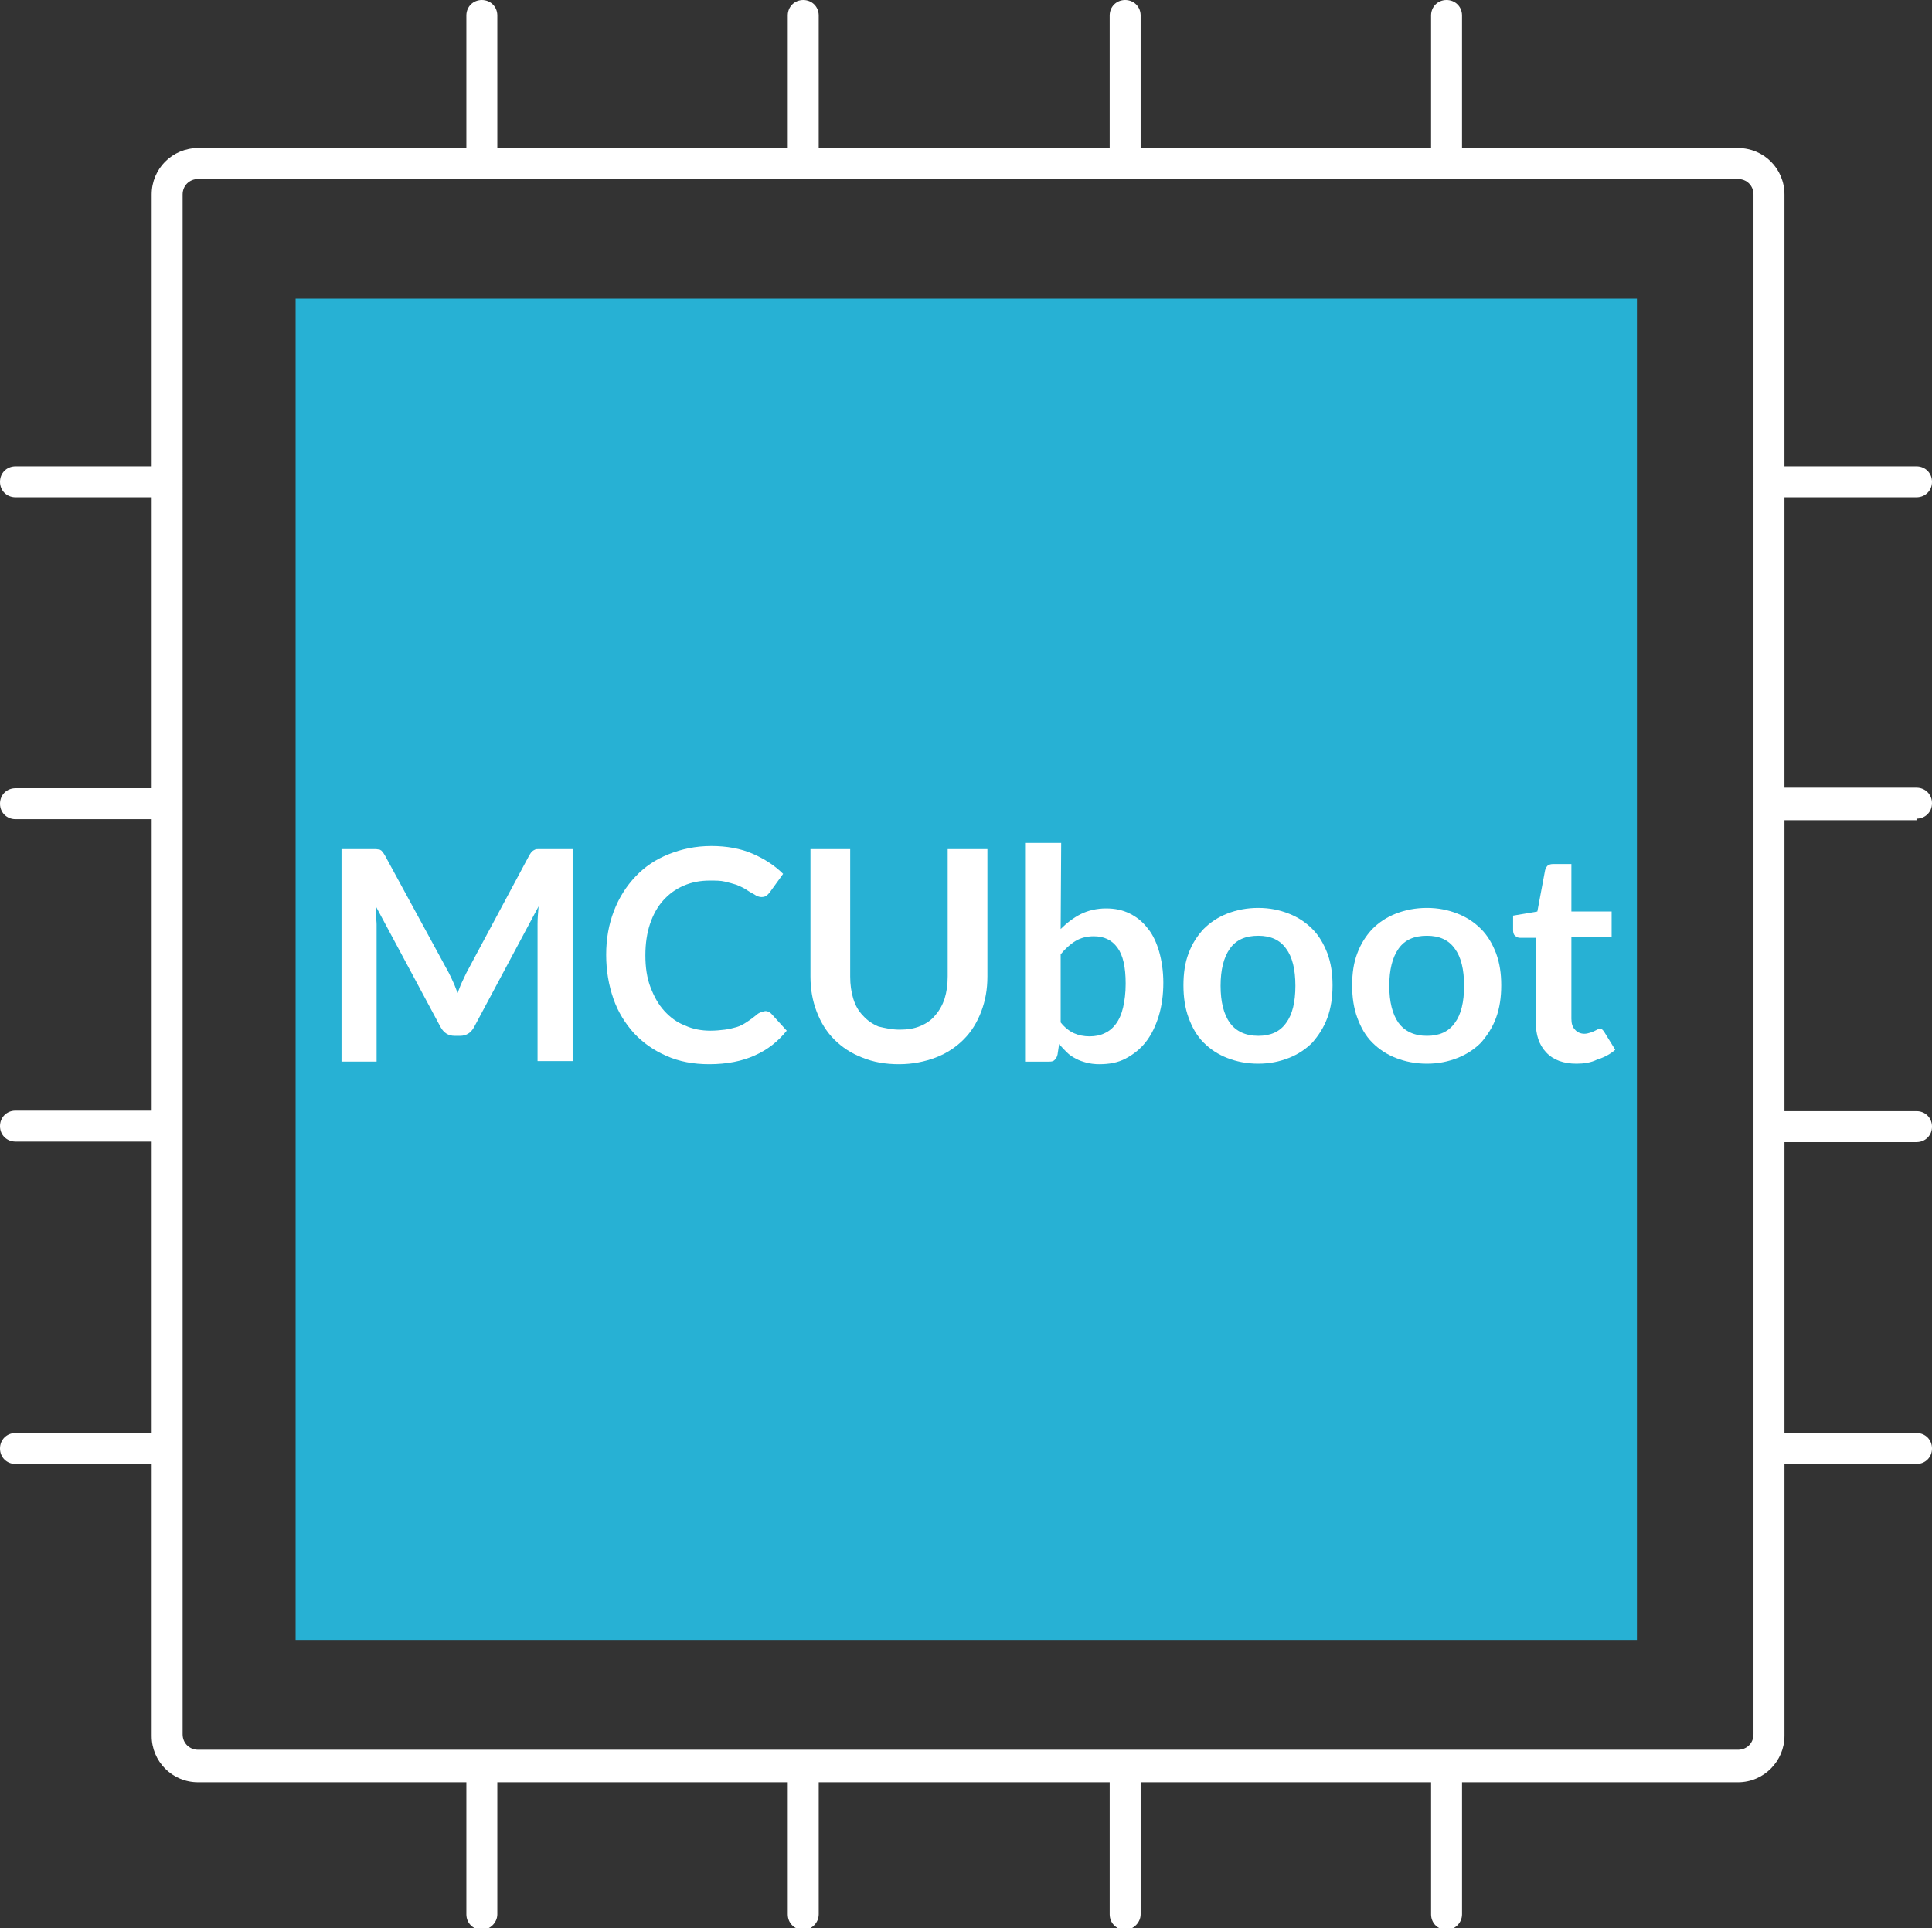 <?xml version="1.0" encoding="utf-8"?>
<!-- Generator: Adobe Illustrator 25.2.3, SVG Export Plug-In . SVG Version: 6.00 Build 0)  -->
<svg version="1.1" id="Layer_1" xmlns="http://www.w3.org/2000/svg" xmlns:xlink="http://www.w3.org/1999/xlink" x="0px" y="0px"
	 viewBox="0 0 374.5 373.8" style="enable-background:new 0 0 374.5 373.8;" xml:space="preserve">
<rect x="0" y="0" width="374.5" height="373.8" fill="#333333" stroke="none"/>
<style type="text/css">
	.st0{fill:#FFFFFF;}
	.st1{fill:#27B1D4;}
	.st2{enable-background:new    ;}
</style>
<path class="st0" d="M371.5,158.7c1.7,0,3-1.3,3-3c0-1.7-1.3-3-3-3h-25.6V96.4h25.6c1.7,0,3-1.3,3-3c0-1.7-1.3-3-3-3h-25.6V37.7
	c0-5-4-9-9-9h-53.5V3c0-1.7-1.3-3-3-3s-3,1.3-3,3v25.7h-56.3V3c0-1.7-1.3-3-3-3c-1.7,0-3,1.3-3,3v25.7h-56.4V3c0-1.7-1.3-3-3-3
	s-3,1.3-3,3v25.7H96.4V3c0-1.7-1.3-3-3-3c-1.7,0-3,1.3-3,3v25.7h-52c-5,0-9,4-9,9v52.7c-0.1,0-0.2,0-0.3,0H3c-1.7,0-3,1.3-3,3
	c0,1.7,1.3,3,3,3h26.1c0.1,0,0.2,0,0.3,0v56.4c-0.1,0-0.2,0-0.3,0H3c-1.7,0-3,1.3-3,3c0,1.7,1.3,3,3,3h26.1c0.1,0,0.2,0,0.3,0v56.5
	c-0.1,0-0.2,0-0.3,0H3c-1.7,0-3,1.3-3,3c0,1.7,1.3,3,3,3h26.1c0.1,0,0.2,0,0.3,0v56.5c-0.1,0-0.2,0-0.3,0H3c-1.7,0-3,1.3-3,3
	s1.3,3,3,3h26.1c0.1,0,0.2,0,0.3,0v52.7c0,5,4,9,9,9h52v25.6c0,1.7,1.3,3,3,3c1.6,0,3-1.4,3-3v-25.6h56.3v25.6c0,1.7,1.3,3,3,3
	s3-1.4,3-3v-25.6h56.4v25.6c0,1.7,1.3,3,3,3c1.6,0,3-1.4,3-3v-25.6h56.3v25.6c0,1.7,1.3,3,3,3s3-1.4,3-3v-25.6h53.5c5,0,9-4.1,9-9
	v-52.7h25.6c1.7,0,3-1.3,3-3s-1.3-3-3-3h-25.6v-56.4h25.6c1.7,0,3-1.3,3-3c0-1.7-1.3-3-3-3h-25.6v-56.4H371.5z M339.9,336.2
	c0,1.7-1.3,3-3,3H38.4c-1.7,0-3-1.3-3-3V37.7c0-1.7,1.3-3,3-3h298.5c1.7,0,3,1.3,3,3V336.2z"/>
<rect x="57.3" y="57.9" class="st1" width="260" height="260"/>
<g class="st2">
	<path class="st0" d="M111,164.5v41.2h-6.8v-26.6c0-1.1,0.1-2.2,0.2-3.4l-12.5,23.4c-0.6,1.1-1.5,1.7-2.7,1.7h-1.1
		c-1.2,0-2.1-0.6-2.7-1.7l-12.6-23.5c0.1,0.6,0.1,1.2,0.1,1.9c0,0.6,0.1,1.2,0.1,1.7v26.6h-6.8v-41.2H72c0.3,0,0.6,0,0.9,0
		c0.2,0,0.5,0.1,0.7,0.1c0.2,0.1,0.4,0.2,0.5,0.4c0.2,0.2,0.3,0.4,0.5,0.7L87,188.6c0.3,0.6,0.6,1.2,0.9,1.9c0.3,0.6,0.5,1.3,0.8,2
		c0.3-0.7,0.5-1.4,0.8-2s0.6-1.3,0.9-1.9l12.2-22.8c0.2-0.3,0.3-0.5,0.5-0.7s0.4-0.3,0.6-0.4c0.2-0.1,0.4-0.1,0.7-0.1
		c0.2,0,0.5,0,0.9,0h5.7V164.5z"/>
	<path class="st0" d="M148.4,196c0.4,0,0.8,0.2,1.1,0.5l3,3.3c-1.7,2.1-3.7,3.7-6.2,4.8c-2.4,1.1-5.4,1.7-8.8,1.7
		c-3.1,0-5.8-0.5-8.3-1.6s-4.5-2.5-6.3-4.4c-1.7-1.9-3.1-4.1-4-6.7c-0.9-2.6-1.4-5.4-1.4-8.5s0.5-5.9,1.5-8.5s2.4-4.8,4.2-6.7
		c1.8-1.9,3.9-3.3,6.4-4.3s5.2-1.6,8.3-1.6c3,0,5.7,0.5,8,1.5s4.3,2.3,5.9,3.9l-2.6,3.6c-0.2,0.2-0.3,0.4-0.6,0.6
		c-0.2,0.2-0.6,0.3-1,0.3c-0.3,0-0.6-0.1-0.9-0.2c-0.3-0.2-0.6-0.4-1-0.6c-0.4-0.2-0.8-0.5-1.3-0.8s-1-0.5-1.7-0.8
		c-0.6-0.2-1.4-0.4-2.2-0.6c-0.8-0.2-1.8-0.2-2.9-0.2c-1.8,0-3.5,0.3-5.1,1s-2.8,1.6-3.9,2.8c-1.1,1.2-2,2.8-2.6,4.6
		s-0.9,3.8-0.9,6.1s0.3,4.4,1,6.2s1.5,3.3,2.7,4.6c1.1,1.2,2.4,2.2,4,2.8c1.5,0.7,3.2,1,4.9,1c1,0,2-0.1,2.8-0.2
		c0.8-0.1,1.6-0.3,2.3-0.5s1.4-0.6,2-1s1.3-0.9,1.9-1.4c0.2-0.2,0.4-0.3,0.6-0.4S148.2,196,148.4,196z"/>
	<path class="st0" d="M174.4,199.6c1.5,0,2.8-0.2,4-0.7s2.2-1.2,2.9-2.1c0.8-0.9,1.4-2,1.8-3.2c0.4-1.3,0.6-2.7,0.6-4.3v-24.7h7.7
		v24.7c0,2.5-0.4,4.7-1.2,6.8s-1.9,3.9-3.4,5.4s-3.3,2.7-5.4,3.5c-2.1,0.8-4.5,1.3-7.1,1.3c-2.7,0-5-0.4-7.2-1.3
		c-2.1-0.8-3.9-2-5.4-3.5s-2.6-3.3-3.4-5.4c-0.8-2.1-1.2-4.3-1.2-6.8v-24.7h7.7v24.7c0,1.6,0.2,3,0.6,4.3c0.4,1.3,1,2.4,1.9,3.3
		c0.8,0.9,1.8,1.6,3,2.1C171.6,199.3,172.9,199.6,174.4,199.6z"/>
	<path class="st0" d="M205.6,180.1c1.2-1.2,2.5-2.2,3.9-2.9s3.1-1.1,4.9-1.1c1.7,0,3.2,0.3,4.6,1s2.5,1.6,3.5,2.9
		c1,1.2,1.7,2.8,2.2,4.5c0.5,1.8,0.8,3.8,0.8,6c0,2.4-0.3,4.5-0.9,6.5c-0.6,1.9-1.4,3.6-2.5,5s-2.4,2.4-3.9,3.2s-3.2,1.1-5.1,1.1
		c-0.9,0-1.7-0.1-2.5-0.3c-0.7-0.2-1.4-0.4-2.1-0.8c-0.6-0.3-1.2-0.7-1.7-1.2s-1-1-1.5-1.6l-0.3,2c-0.1,0.5-0.3,0.8-0.6,1.1
		s-0.7,0.3-1.1,0.3h-4.6v-42.4h7L205.6,180.1L205.6,180.1z M205.6,198.2c0.8,1,1.7,1.7,2.6,2.1c0.9,0.4,1.9,0.6,3,0.6
		s2.1-0.2,2.9-0.6c0.9-0.4,1.6-1,2.2-1.8s1.1-1.9,1.4-3.2c0.3-1.3,0.5-2.8,0.5-4.6c0-3.2-0.5-5.5-1.6-7s-2.6-2.2-4.6-2.2
		c-1.3,0-2.5,0.3-3.5,0.9c-1,0.6-2,1.5-2.9,2.6L205.6,198.2L205.6,198.2z"/>
	<path class="st0" d="M243.9,176c2.2,0,4.1,0.4,5.9,1.1c1.8,0.7,3.3,1.7,4.6,3s2.2,2.9,2.9,4.7c0.7,1.9,1,3.9,1,6.2s-0.3,4.4-1,6.3
		c-0.7,1.9-1.7,3.4-2.9,4.8c-1.3,1.3-2.8,2.3-4.6,3s-3.7,1.1-5.9,1.1s-4.2-0.4-6-1.1c-1.8-0.7-3.3-1.7-4.6-3s-2.2-2.9-2.9-4.8
		c-0.7-1.9-1-4-1-6.3s0.3-4.4,1-6.2c0.7-1.9,1.7-3.4,2.9-4.7c1.3-1.3,2.8-2.3,4.6-3C239.7,176.4,241.7,176,243.9,176z M243.9,200.8
		c2.4,0,4.2-0.8,5.4-2.5c1.2-1.6,1.8-4,1.8-7.2s-0.6-5.6-1.8-7.2c-1.2-1.7-3-2.5-5.4-2.5c-2.5,0-4.3,0.8-5.5,2.5s-1.8,4.1-1.8,7.2
		c0,3.1,0.6,5.5,1.8,7.2C239.6,199.9,241.4,200.8,243.9,200.8z"/>
	<path class="st0" d="M276.6,176c2.2,0,4.1,0.4,5.9,1.1c1.8,0.7,3.3,1.7,4.6,3c1.3,1.3,2.2,2.9,2.9,4.7c0.7,1.9,1,3.9,1,6.2
		s-0.3,4.4-1,6.3c-0.7,1.9-1.7,3.4-2.9,4.8c-1.3,1.3-2.8,2.3-4.6,3c-1.8,0.7-3.7,1.1-5.9,1.1c-2.2,0-4.2-0.4-6-1.1
		c-1.8-0.7-3.3-1.7-4.6-3c-1.3-1.3-2.2-2.9-2.9-4.8c-0.7-1.9-1-4-1-6.3s0.3-4.4,1-6.2c0.7-1.9,1.7-3.4,2.9-4.7
		c1.3-1.3,2.8-2.3,4.6-3C272.4,176.4,274.4,176,276.6,176z M276.6,200.8c2.4,0,4.2-0.8,5.4-2.5c1.2-1.6,1.8-4,1.8-7.2
		s-0.6-5.6-1.8-7.2c-1.2-1.7-3-2.5-5.4-2.5c-2.5,0-4.3,0.8-5.5,2.5s-1.8,4.1-1.8,7.2c0,3.1,0.6,5.5,1.8,7.2
		C272.3,199.9,274.1,200.8,276.6,200.8z"/>
	<path class="st0" d="M305.6,206.2c-2.5,0-4.5-0.7-5.9-2.2s-2-3.4-2-5.9v-16.3h-3c-0.4,0-0.7-0.1-1-0.4c-0.3-0.2-0.4-0.6-0.4-1.1
		v-2.8l4.7-0.8l1.5-8c0.1-0.4,0.3-0.7,0.5-0.9c0.3-0.2,0.6-0.3,1-0.3h3.6v9.2h7.8v5h-7.8v15.8c0,0.9,0.2,1.6,0.7,2.1
		c0.4,0.5,1.1,0.8,1.8,0.8c0.4,0,0.8-0.1,1.1-0.2c0.3-0.1,0.6-0.2,0.8-0.3c0.2-0.1,0.4-0.2,0.6-0.3s0.3-0.2,0.5-0.2s0.4,0.1,0.5,0.2
		c0.1,0.1,0.3,0.3,0.4,0.5l2.1,3.4c-1,0.9-2.2,1.5-3.5,1.9C308.4,206,307,206.2,305.6,206.2z"/>
</g>
</svg>
